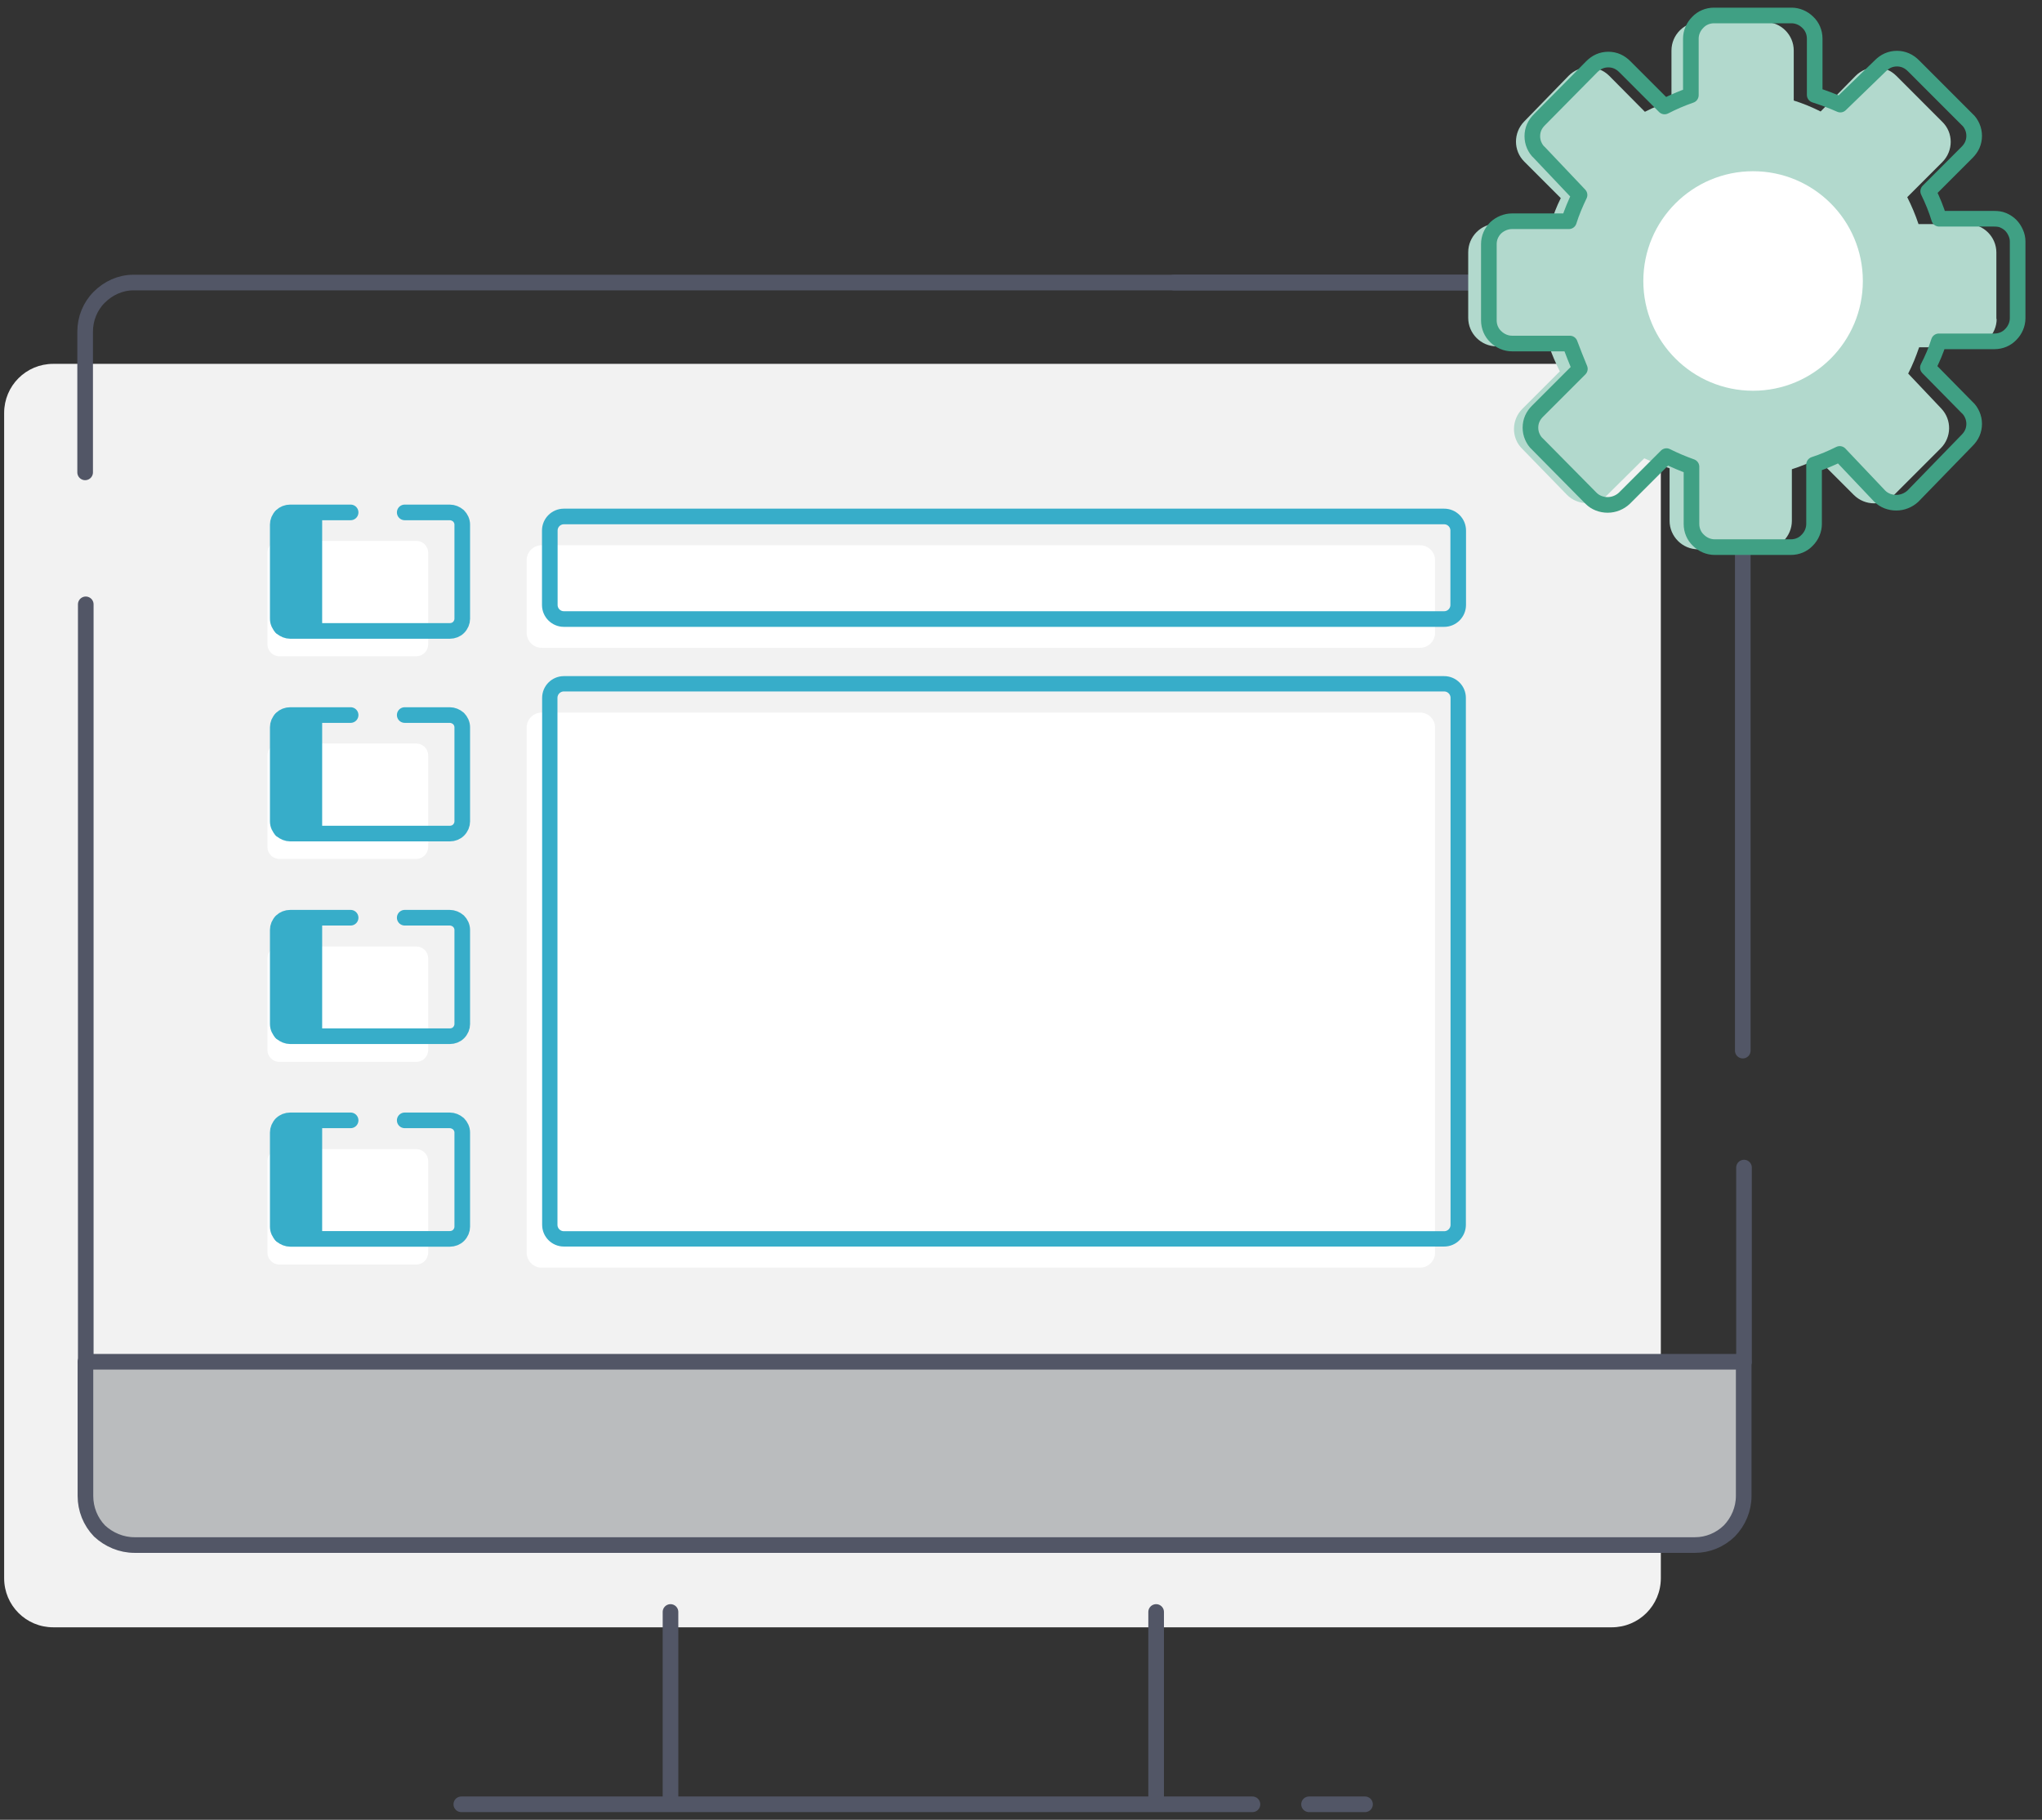 <svg width="101" height="90" viewBox="0 0 101 90" fill="none" xmlns="http://www.w3.org/2000/svg">
<rect x="0" y="0" width="101" height="90" fill="#333333" stroke="none"/>
<path d="M79.719 17.995H2.633C1.288 17.995 0.205 19.078 0.205 20.424V78.052C0.205 79.398 1.288 80.481 2.633 80.481H79.719C81.065 80.481 82.147 79.398 82.147 78.052V20.424C82.147 19.078 81.065 17.995 79.719 17.995V17.995Z" fill="#F2F2F2"/>
<path d="M4.242 67.349V29.889M86.261 67.349V57.745M58.066 13.974H83.787C84.436 13.974 85.04 14.237 85.488 14.685C85.937 15.134 86.2 15.753 86.2 16.387V51.96" stroke="#525666" stroke-width="0.773" stroke-linecap="round" stroke-linejoin="round"/>
<path d="M86.246 67.349V73.985C86.246 74.634 85.983 75.253 85.534 75.717C85.07 76.165 84.467 76.413 83.833 76.413H6.654C6.005 76.413 5.386 76.15 4.922 75.717C4.474 75.253 4.226 74.634 4.226 73.985V67.349H86.246Z" fill="#BABCBE" stroke="#525666" stroke-width="0.773" stroke-linecap="round" stroke-linejoin="round"/>
<path d="M72.744 13.974H6.593C5.958 13.974 5.355 14.252 4.907 14.701C4.458 15.149 4.211 15.768 4.211 16.402V23.362" stroke="#525666" stroke-width="0.773" stroke-linecap="round" stroke-linejoin="round"/>
<path d="M64.747 89.235H67.516M22.817 89.235H61.948M33.164 79.723V89.235M57.184 79.723V89.235" stroke="#525666" stroke-width="0.773" stroke-linecap="round" stroke-linejoin="round"/>
<path d="M98.743 15.784V12.489C98.743 11.716 98.109 11.082 97.335 11.082H94.892C94.737 10.618 94.552 10.184 94.335 9.751L96.067 8.019C96.624 7.462 96.624 6.565 96.067 6.024L93.794 3.75C93.237 3.194 92.34 3.194 91.783 3.75L90.051 5.514C89.618 5.297 89.169 5.111 88.721 4.972V2.498C88.721 1.724 88.087 1.09 87.313 1.09H84.081C83.307 1.09 82.673 1.724 82.673 2.498V4.988C82.225 5.127 81.776 5.313 81.359 5.529L79.595 3.75C79.038 3.194 78.126 3.194 77.585 3.75L75.388 6.009C74.847 6.565 74.847 7.447 75.388 7.988L77.198 9.798C76.997 10.2 76.827 10.633 76.703 11.066H74.027C73.254 11.066 72.62 11.7 72.62 12.474V15.722C72.62 16.495 73.254 17.129 74.027 17.129H76.626C76.765 17.547 76.951 17.964 77.151 18.366L75.296 20.222C74.754 20.764 74.739 21.661 75.296 22.202L77.492 24.46C78.033 25.017 78.946 25.032 79.502 24.476L81.328 22.666C81.73 22.852 82.147 23.022 82.58 23.161V25.759C82.58 26.533 83.215 27.167 83.988 27.167H87.22C87.994 27.167 88.628 26.533 88.628 25.759V23.207C89.061 23.068 89.494 22.898 89.896 22.682L91.69 24.476C92.247 25.032 93.144 25.032 93.685 24.476L95.99 22.171C96.531 21.63 96.547 20.764 96.021 20.207L94.381 18.475C94.598 18.057 94.768 17.624 94.923 17.175H97.351C98.124 17.175 98.758 16.541 98.758 15.768L98.743 15.784Z" fill="#B2D9CD"/>
<path d="M99.795 15.722V11.948C99.795 11.793 99.764 11.654 99.702 11.515C99.64 11.376 99.563 11.252 99.455 11.143C99.347 11.035 99.223 10.958 99.084 10.896C98.944 10.834 98.79 10.819 98.65 10.819H95.913C95.774 10.355 95.588 9.906 95.371 9.458L97.289 7.54C97.398 7.431 97.49 7.308 97.552 7.169C97.614 7.029 97.645 6.875 97.645 6.72C97.645 6.565 97.614 6.411 97.552 6.271C97.49 6.132 97.413 6.009 97.289 5.9L94.645 3.255C94.536 3.147 94.413 3.054 94.273 2.993C94.134 2.931 93.98 2.9 93.825 2.9C93.67 2.9 93.516 2.931 93.376 2.993C93.237 3.054 93.113 3.147 93.005 3.255L91.025 5.173C90.608 4.988 90.19 4.833 89.757 4.694V1.91C89.757 1.601 89.633 1.307 89.417 1.106C89.2 0.889 88.906 0.765 88.613 0.765H84.777C84.468 0.765 84.174 0.889 83.973 1.106C83.756 1.322 83.632 1.616 83.632 1.91V4.709C83.184 4.864 82.751 5.05 82.333 5.266L80.369 3.302C80.261 3.194 80.137 3.101 79.998 3.039C79.859 2.977 79.704 2.946 79.549 2.946C79.394 2.946 79.24 2.977 79.101 3.039C78.961 3.101 78.838 3.194 78.729 3.302L76.147 5.916C76.038 6.024 75.945 6.148 75.883 6.287C75.822 6.426 75.791 6.581 75.791 6.735C75.791 6.89 75.822 7.045 75.883 7.184C75.945 7.323 76.023 7.447 76.147 7.555L78.126 9.643C77.925 10.061 77.74 10.494 77.6 10.942H74.785C74.492 10.942 74.198 11.066 73.981 11.267C73.765 11.484 73.641 11.762 73.641 12.072V15.845C73.641 16.155 73.765 16.448 73.981 16.65C74.198 16.866 74.492 16.99 74.785 16.99H77.647C77.801 17.407 77.972 17.825 78.142 18.243L76.054 20.331C75.945 20.439 75.853 20.563 75.791 20.702C75.729 20.841 75.698 20.996 75.698 21.15C75.698 21.305 75.729 21.46 75.791 21.599C75.853 21.738 75.93 21.862 76.054 21.97L78.698 24.646C78.915 24.862 79.209 24.971 79.518 24.971C79.828 24.971 80.121 24.847 80.338 24.646L82.426 22.558C82.828 22.759 83.23 22.929 83.663 23.084V25.914C83.663 26.224 83.787 26.517 84.004 26.718C84.22 26.935 84.514 27.059 84.808 27.059H88.582C88.891 27.059 89.185 26.935 89.386 26.718C89.603 26.502 89.726 26.208 89.726 25.914V22.976C90.159 22.836 90.592 22.651 90.995 22.45L92.974 24.538C93.191 24.754 93.485 24.862 93.794 24.862C94.103 24.862 94.397 24.739 94.614 24.538L97.289 21.785C97.398 21.676 97.49 21.552 97.552 21.413C97.614 21.274 97.645 21.119 97.645 20.965C97.645 20.81 97.614 20.655 97.552 20.516C97.49 20.377 97.413 20.253 97.289 20.145L95.356 18.181C95.573 17.763 95.758 17.33 95.897 16.882H98.65C98.96 16.882 99.254 16.758 99.455 16.541C99.671 16.325 99.795 16.031 99.795 15.737V15.722Z" stroke="#40A084" stroke-width="0.773" stroke-linecap="round" stroke-linejoin="round"/>
<path d="M86.71 19.325C89.708 19.325 92.139 16.895 92.139 13.897C92.139 10.898 89.708 8.468 86.71 8.468C83.712 8.468 81.281 10.898 81.281 13.897C81.281 16.895 83.712 19.325 86.71 19.325Z" fill="white"/>
<path d="M20.59 26.749H13.816C13.491 26.749 13.228 27.012 13.228 27.337V31.869C13.228 32.194 13.491 32.457 13.816 32.457H20.59C20.915 32.457 21.178 32.194 21.178 31.869V27.337C21.178 27.012 20.915 26.749 20.59 26.749Z" fill="white"/>
<path d="M20.59 36.772H13.816C13.491 36.772 13.228 37.035 13.228 37.359V41.891C13.228 42.216 13.491 42.479 13.816 42.479H20.59C20.915 42.479 21.178 42.216 21.178 41.891V37.359C21.178 37.035 20.915 36.772 20.59 36.772Z" fill="white"/>
<path d="M20.59 46.81H13.816C13.491 46.81 13.228 47.073 13.228 47.397V51.929C13.228 52.254 13.491 52.517 13.816 52.517H20.59C20.915 52.517 21.178 52.254 21.178 51.929V47.397C21.178 47.073 20.915 46.81 20.59 46.81Z" fill="white"/>
<path d="M20.59 56.832H13.816C13.491 56.832 13.228 57.095 13.228 57.42V61.951C13.228 62.276 13.491 62.539 13.816 62.539H20.59C20.915 62.539 21.178 62.276 21.178 61.951V57.42C21.178 57.095 20.915 56.832 20.59 56.832Z" fill="white"/>
<path d="M70.238 26.966H26.792C26.382 26.966 26.05 27.298 26.05 27.708V31.297C26.05 31.707 26.382 32.039 26.792 32.039H70.238C70.648 32.039 70.98 31.707 70.98 31.297V27.708C70.98 27.298 70.648 26.966 70.238 26.966Z" fill="white"/>
<path d="M70.238 35.241H26.792C26.382 35.241 26.05 35.573 26.05 35.983V61.952C26.05 62.361 26.382 62.694 26.792 62.694H70.238C70.648 62.694 70.98 62.361 70.98 61.952V35.983C70.98 35.573 70.648 35.241 70.238 35.241Z" fill="white"/>
<path d="M20.018 25.342H22.245C22.4 25.342 22.554 25.404 22.678 25.512C22.786 25.62 22.864 25.775 22.864 25.945V30.601C22.864 30.755 22.802 30.91 22.678 31.034C22.57 31.142 22.415 31.204 22.245 31.204H14.357C14.202 31.204 14.048 31.142 13.924 31.034C13.816 30.925 13.738 30.771 13.738 30.601V25.945C13.738 25.79 13.8 25.636 13.924 25.512C14.032 25.404 14.187 25.342 14.357 25.342H17.342" stroke="#37ADC9" stroke-width="0.773" stroke-linecap="round" stroke-linejoin="round"/>
<path d="M13.908 25.543H15.548V31.018H13.908V25.543Z" fill="#37ADC9" stroke="#37ADC9" stroke-width="0.773" stroke-linecap="round" stroke-linejoin="round"/>
<path d="M20.018 35.364H22.245C22.4 35.364 22.554 35.426 22.678 35.534C22.786 35.643 22.864 35.797 22.864 35.968V40.623C22.864 40.778 22.802 40.932 22.678 41.056C22.57 41.164 22.415 41.226 22.245 41.226H14.357C14.202 41.226 14.048 41.164 13.924 41.056C13.816 40.948 13.738 40.793 13.738 40.623V35.968C13.738 35.813 13.8 35.658 13.924 35.534C14.032 35.426 14.187 35.364 14.357 35.364H17.342" stroke="#37ADC9" stroke-width="0.773" stroke-linecap="round" stroke-linejoin="round"/>
<path d="M13.908 35.565H15.548V41.041H13.908V35.565Z" fill="#37ADC9" stroke="#37ADC9" stroke-width="0.773" stroke-linecap="round" stroke-linejoin="round"/>
<path d="M20.018 45.387H22.245C22.4 45.387 22.554 45.449 22.678 45.557C22.786 45.665 22.864 45.82 22.864 45.99V50.645C22.864 50.8 22.802 50.955 22.678 51.078C22.57 51.187 22.415 51.248 22.245 51.248H14.357C14.202 51.248 14.048 51.187 13.924 51.078C13.816 50.97 13.738 50.816 13.738 50.645V45.99C13.738 45.835 13.8 45.681 13.924 45.557C14.032 45.449 14.187 45.387 14.357 45.387H17.342" stroke="#37ADC9" stroke-width="0.773" stroke-linecap="round" stroke-linejoin="round"/>
<path d="M13.908 45.588H15.548V51.063H13.908V45.588V45.588Z" fill="#37ADC9" stroke="#37ADC9" stroke-width="0.773" stroke-linecap="round" stroke-linejoin="round"/>
<path d="M20.018 55.409H22.245C22.4 55.409 22.554 55.471 22.678 55.579C22.786 55.688 22.864 55.842 22.864 56.012V60.668C22.864 60.822 22.802 60.977 22.678 61.101C22.57 61.209 22.415 61.271 22.245 61.271H14.357C14.202 61.271 14.048 61.209 13.924 61.101C13.816 60.992 13.738 60.838 13.738 60.668V56.012C13.738 55.858 13.8 55.703 13.924 55.579C14.032 55.471 14.187 55.409 14.357 55.409H17.342" stroke="#37ADC9" stroke-width="0.773" stroke-linecap="round" stroke-linejoin="round"/>
<path d="M13.908 55.61H15.548V61.085H13.908V55.61Z" fill="#37ADC9" stroke="#37ADC9" stroke-width="0.773" stroke-linecap="round" stroke-linejoin="round"/>
<path d="M71.429 25.543H27.89C27.506 25.543 27.194 25.855 27.194 26.239V29.92C27.194 30.304 27.506 30.616 27.89 30.616H71.429C71.813 30.616 72.125 30.304 72.125 29.92V26.239C72.125 25.855 71.813 25.543 71.429 25.543Z" stroke="#37ADC9" stroke-width="0.773" stroke-linecap="round" stroke-linejoin="round"/>
<path d="M71.429 33.818H27.89C27.506 33.818 27.194 34.129 27.194 34.514V60.575C27.194 60.959 27.506 61.271 27.89 61.271H71.429C71.813 61.271 72.125 60.959 72.125 60.575V34.514C72.125 34.129 71.813 33.818 71.429 33.818Z" stroke="#37ADC9" stroke-width="0.758" stroke-linecap="round" stroke-linejoin="round"/>
</svg>
